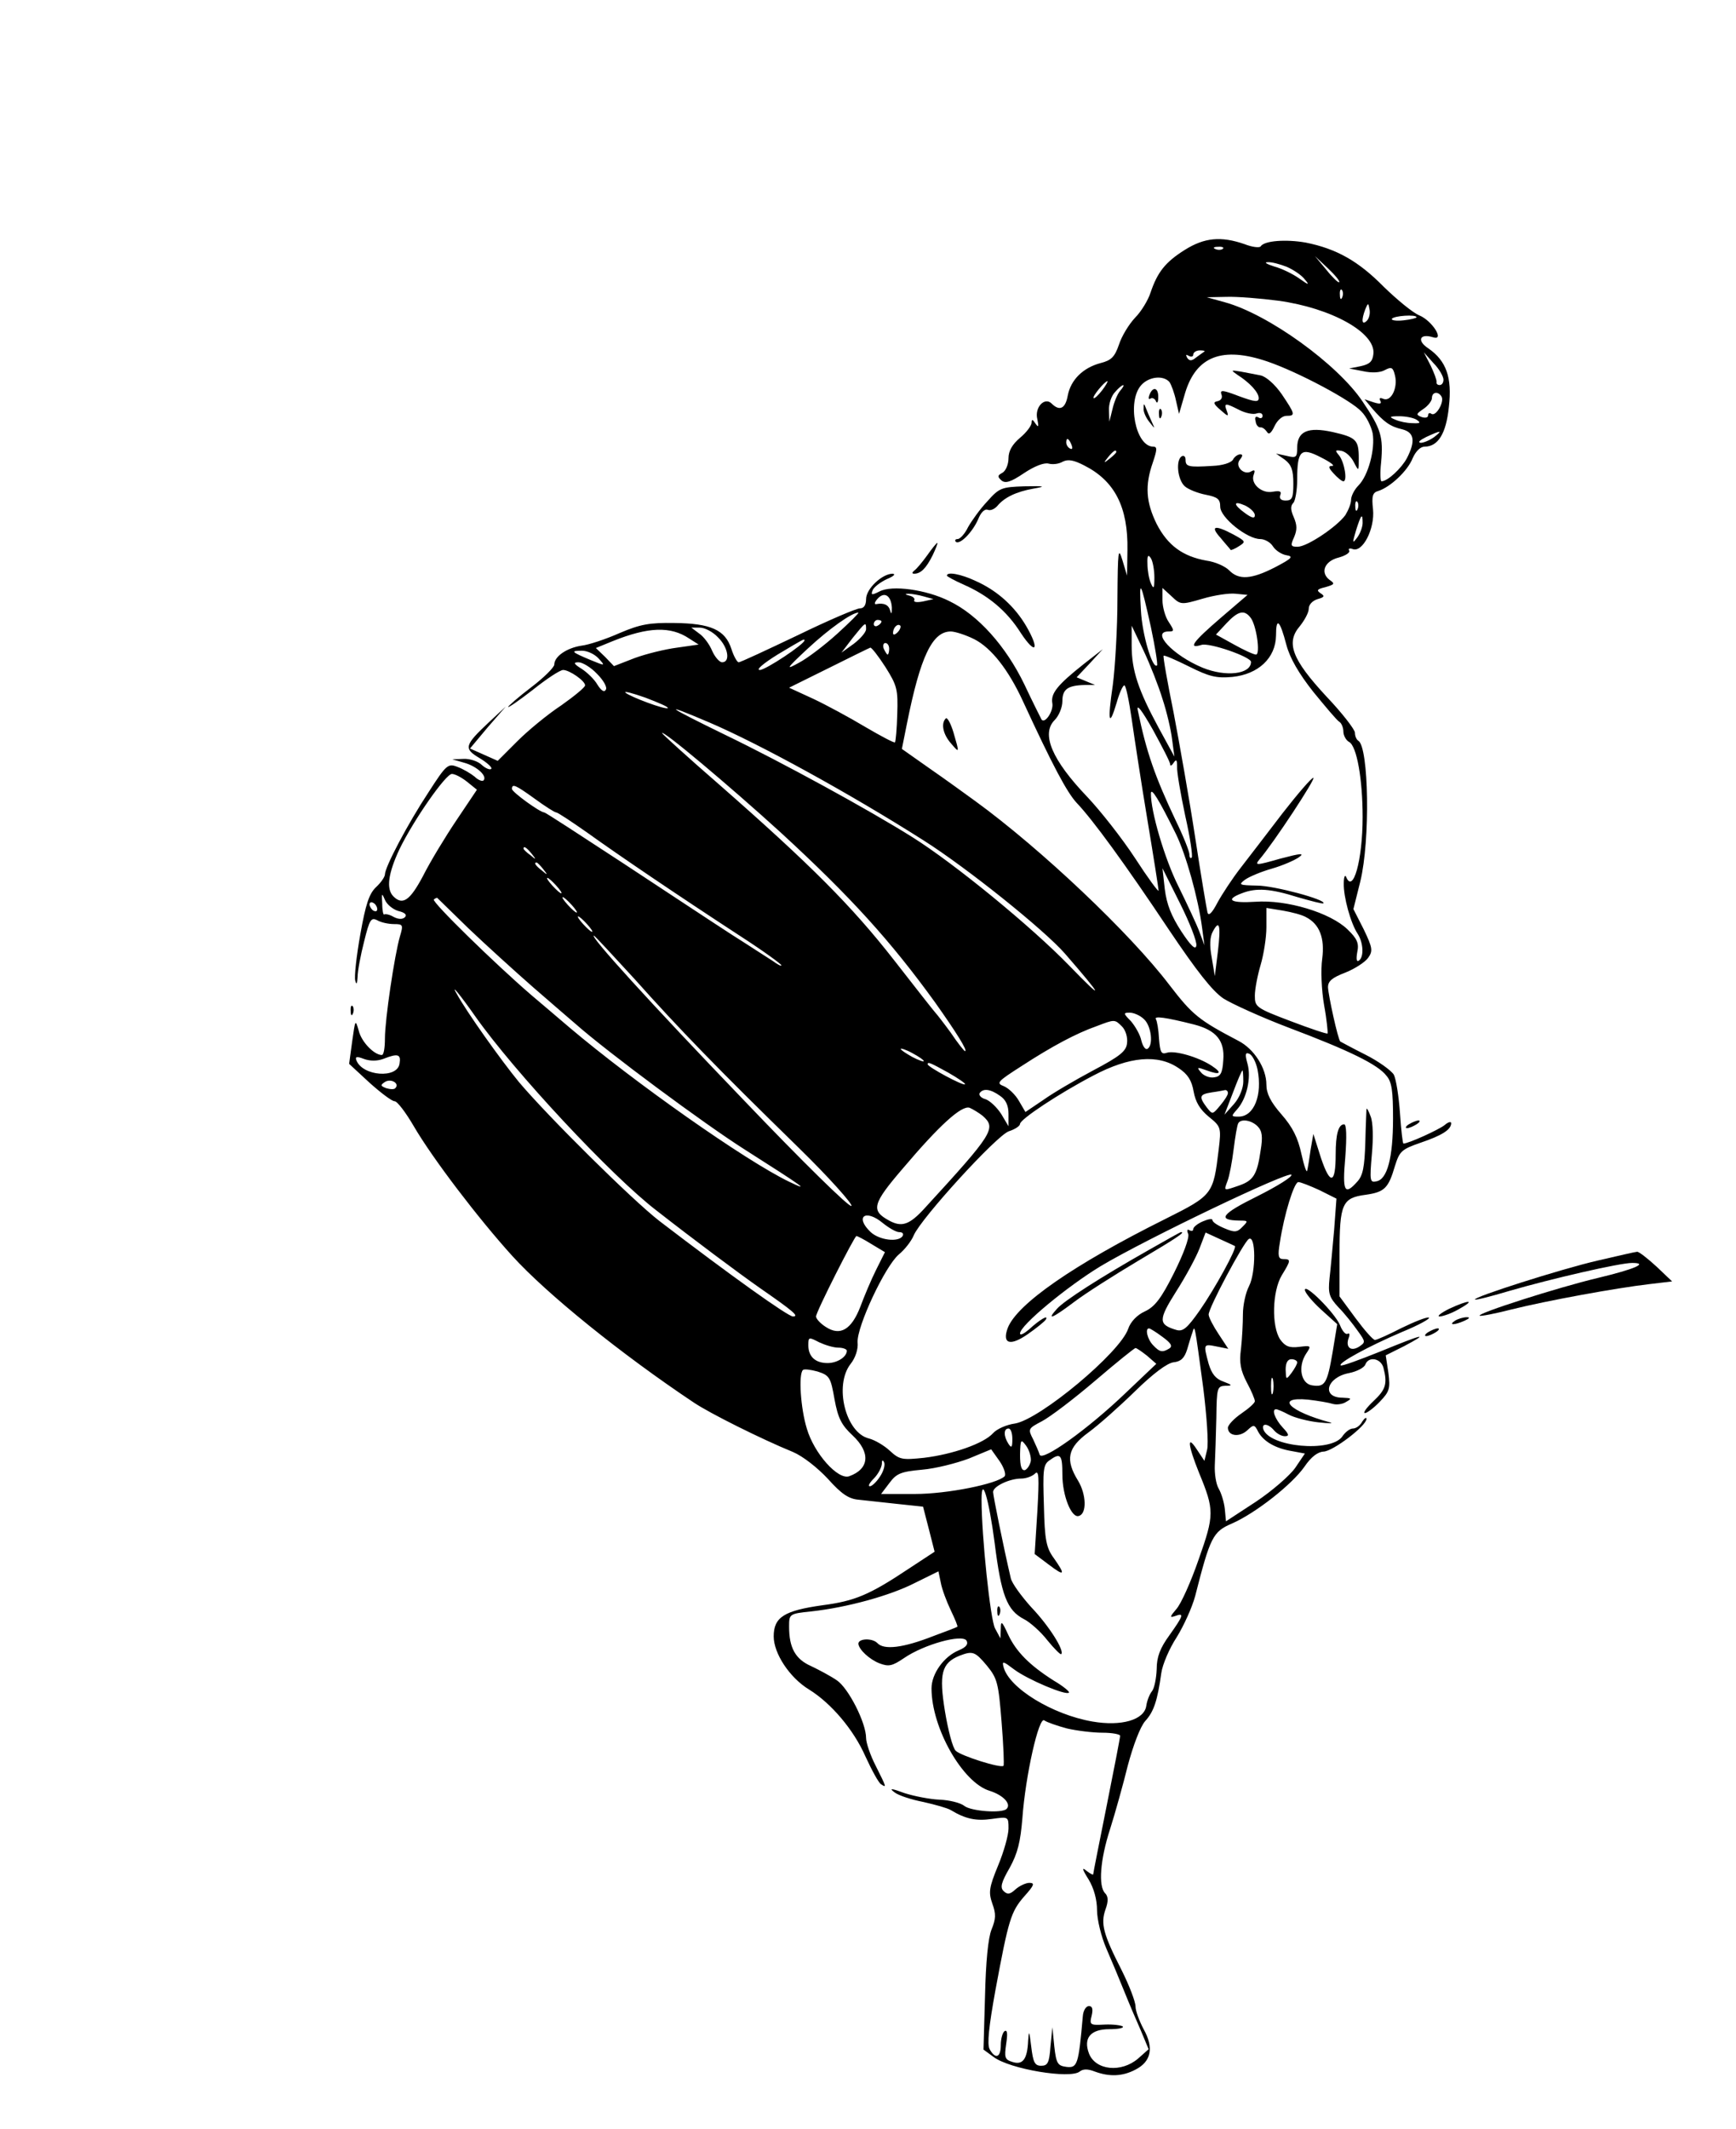 <?xml version="1.0" standalone="no"?>
<!DOCTYPE svg PUBLIC "-//W3C//DTD SVG 20010904//EN"
 "http://www.w3.org/TR/2001/REC-SVG-20010904/DTD/svg10.dtd">
<svg version="1.0" xmlns="http://www.w3.org/2000/svg"
 width="451pt" height="553pt" viewBox="0 0 451 553"
 preserveAspectRatio="xMidYMid meet">

<g transform="translate(0,553) scale(0.1,-0.1)"
fill="#000000" stroke="none">
<path d="M3078 4881 c-51 -32 -71 -58 -89 -111 -6 -19 -24 -49 -40 -65 -16
-17 -35 -48 -42 -70 -11 -32 -20 -41 -48 -48 -45 -12 -77 -43 -85 -84 -6 -34
-21 -42 -42 -21 -18 18 -45 -10 -37 -41 4 -20 3 -22 -5 -11 -7 11 -10 12 -10
2 0 -7 -13 -25 -30 -39 -20 -17 -30 -34 -30 -53 0 -16 -7 -33 -16 -38 -13 -7
-13 -10 -2 -20 10 -8 24 -4 58 19 27 18 52 28 64 25 11 -3 27 -1 37 5 14 7 29
4 56 -10 79 -40 114 -108 112 -220 l-1 -66 -12 40 c-11 36 -12 26 -13 -100 0
-77 -6 -178 -12 -224 -14 -95 -10 -113 10 -46 7 25 16 45 20 45 4 0 12 -39 19
-87 7 -49 25 -167 41 -263 16 -96 29 -179 29 -183 0 -5 -28 33 -61 84 -34 52
-90 123 -124 159 -92 96 -121 164 -85 200 11 11 20 33 20 49 0 31 14 41 58 42
l27 0 -24 10 -24 10 34 36 34 37 -50 -39 c-68 -54 -86 -76 -81 -102 3 -20 -19
-53 -28 -42 -1 2 -22 43 -45 92 -48 99 -120 180 -195 216 -60 30 -149 42 -181
25 -20 -10 -23 -10 -18 3 3 8 20 21 37 29 17 7 24 13 15 14 -27 0 -69 -39 -69
-66 0 -16 -6 -24 -16 -24 -9 0 -82 -31 -162 -70 -80 -38 -148 -70 -153 -70 -4
0 -13 16 -19 35 -16 49 -53 66 -148 67 -64 1 -88 -3 -142 -26 -36 -16 -81 -31
-100 -33 -38 -6 -70 -28 -70 -49 0 -7 -27 -34 -60 -59 -33 -25 -60 -49 -60
-51 0 -3 29 17 65 45 35 28 70 51 78 51 16 0 57 -28 57 -40 0 -5 -28 -28 -62
-52 -35 -23 -86 -65 -114 -93 l-51 -51 -36 16 -36 16 46 55 47 54 -43 -40
c-65 -61 -67 -69 -25 -94 20 -12 34 -25 30 -28 -3 -3 -14 1 -24 10 -10 10 -32
17 -48 16 l-29 -1 31 -9 c33 -9 61 -35 50 -46 -3 -3 -14 1 -23 10 -10 8 -30
20 -44 25 -25 10 -29 7 -76 -66 -54 -82 -113 -194 -113 -213 0 -6 -10 -21 -23
-33 -18 -17 -27 -44 -41 -123 -10 -56 -16 -110 -13 -120 3 -12 5 -8 6 10 0 15
8 57 17 92 14 57 18 63 34 55 10 -6 30 -10 44 -10 23 0 24 -2 15 -32 -14 -48
-39 -216 -39 -265 0 -24 -3 -43 -8 -43 -20 0 -53 34 -60 63 -9 31 -9 29 -17
-27 l-8 -59 53 -49 c29 -26 58 -48 65 -48 7 0 29 -29 50 -65 49 -84 168 -240
256 -337 90 -99 283 -255 472 -381 42 -28 174 -94 257 -128 26 -11 64 -41 91
-70 35 -39 54 -52 80 -54 19 -2 64 -7 101 -11 l66 -7 15 -58 15 -59 -67 -44
c-102 -68 -140 -84 -224 -95 -100 -14 -127 -31 -127 -81 0 -44 41 -107 92
-138 58 -36 116 -105 146 -173 17 -37 35 -70 41 -73 15 -10 14 -8 -14 48 -14
27 -25 60 -25 72 0 40 -46 130 -76 150 -16 11 -46 27 -67 37 -41 18 -57 48
-57 102 0 33 0 34 58 40 92 10 205 41 269 74 l61 30 6 -29 c3 -17 15 -49 26
-72 11 -23 19 -42 17 -43 -1 -1 -29 -12 -62 -24 -79 -31 -129 -37 -146 -18
-13 13 -49 12 -49 -2 1 -15 29 -41 55 -51 24 -9 33 -7 64 14 51 35 151 63 162
45 5 -9 -1 -17 -20 -25 -39 -16 -71 -61 -71 -99 0 -103 81 -245 151 -266 35
-11 57 -34 44 -47 -12 -12 -93 -6 -110 8 -10 8 -39 15 -64 16 -25 1 -66 9 -91
17 -35 13 -41 13 -26 2 10 -8 44 -19 75 -25 31 -7 63 -16 71 -21 38 -23 66
-29 107 -23 43 6 43 6 43 -25 0 -17 -12 -60 -27 -96 -24 -58 -25 -70 -15 -99
10 -27 9 -40 -2 -67 -9 -22 -15 -85 -17 -173 l-4 -139 26 -19 c42 -32 200 -58
224 -38 9 7 21 7 39 0 38 -14 72 -13 106 5 41 21 48 57 21 105 -11 21 -21 47
-21 59 0 12 -16 54 -36 94 -48 94 -55 121 -42 158 8 22 7 34 -1 42 -18 18 -13
87 13 167 13 41 34 116 46 165 14 52 32 100 45 115 23 25 32 54 42 125 3 22
21 64 40 93 18 29 40 77 48 107 39 153 46 167 95 188 62 27 157 102 189 148
17 25 34 38 49 39 24 0 112 67 112 85 0 5 -5 2 -11 -7 -5 -10 -16 -18 -24 -18
-8 0 -20 -9 -28 -21 -30 -42 -189 -27 -205 19 -5 17 13 15 28 -3 7 -8 19 -15
28 -15 12 0 11 5 -6 23 -20 22 -29 47 -17 47 4 0 18 -6 33 -14 15 -8 50 -17
77 -20 28 -3 41 -3 30 0 -105 28 -144 67 -57 59 26 -3 55 -8 64 -11 10 -3 26
-1 35 5 16 9 14 10 -9 11 -56 0 -42 53 17 64 20 4 39 14 42 22 8 22 40 17 47
-8 11 -42 6 -57 -26 -87 -18 -17 -28 -31 -22 -31 5 0 23 13 39 30 25 26 27 34
22 74 l-7 46 48 24 c68 36 50 32 -62 -14 -55 -22 -101 -39 -103 -36 -7 6 71
49 160 87 44 18 74 35 69 37 -6 2 -38 -11 -71 -27 -33 -17 -64 -31 -69 -31 -5
0 -27 25 -50 56 l-42 57 0 111 c0 130 7 145 68 153 49 7 59 17 76 75 12 38 17
43 66 60 56 19 80 34 80 51 0 5 -8 3 -17 -5 -15 -12 -94 -48 -107 -48 -2 0 -6
35 -9 79 -3 43 -10 88 -16 100 -7 11 -40 35 -74 52 -34 17 -63 33 -65 34 -6 5
-31 119 -32 141 0 16 11 25 45 38 25 10 51 27 59 38 13 18 12 26 -11 74 l-27
53 18 72 c26 107 22 348 -5 365 -5 3 -9 12 -9 21 0 8 -33 51 -74 94 -90 97
-106 140 -69 183 12 15 23 35 23 45 0 11 10 21 23 25 18 5 19 8 8 15 -12 8 -9
11 12 16 24 7 26 9 11 19 -25 19 -13 49 24 58 18 5 30 13 27 18 -3 5 1 7 9 4
26 -10 58 53 53 103 -4 35 -1 44 14 48 31 10 76 52 89 85 8 18 20 30 31 30 35
0 56 34 63 103 9 77 -7 120 -53 152 -31 20 -23 40 12 29 31 -10 -2 43 -36 57
-17 7 -58 41 -92 74 -66 67 -123 99 -203 115 -51 9 -108 5 -117 -10 -3 -4 -22
-2 -42 6 -61 21 -104 17 -155 -15z m99 3 c-3 -3 -12 -4 -19 -1 -8 3 -5 6 6 6
11 1 17 -2 13 -5z m302 -87 c-2 -2 -17 12 -33 32 l-30 36 34 -32 c19 -18 32
-34 29 -36z m-136 40 c18 -8 39 -22 47 -33 13 -15 10 -15 -15 3 -17 12 -46 26
-65 31 -19 6 -27 11 -17 11 10 1 32 -5 50 -12z m144 -79 c-3 -8 -6 -5 -6 6 -1
11 2 17 5 13 3 -3 4 -12 1 -19z m-166 -9 c138 -19 253 -83 247 -138 -2 -20
-10 -27 -33 -32 l-30 -6 36 -7 c22 -5 45 -4 57 3 17 9 21 7 26 -14 8 -32 -10
-69 -30 -61 -9 4 -12 2 -8 -5 4 -8 -1 -9 -17 -4 l-24 8 20 -24 c30 -35 47 -47
78 -54 31 -8 35 -30 12 -75 -14 -26 -50 -60 -66 -60 -3 0 -4 22 -1 49 6 66 0
87 -48 158 -65 97 -245 227 -358 258 l-47 13 51 1 c28 1 89 -4 135 -10z m230
-52 c-13 -13 -15 1 -4 30 7 17 8 17 11 -1 2 -10 -1 -23 -7 -29z m129 9 c0 -2
-15 -6 -34 -8 -19 -2 -32 0 -30 4 5 8 64 12 64 4z m-551 -89 c-2 -1 -11 -8
-21 -15 -12 -10 -18 -10 -24 -1 -4 8 -3 9 4 5 7 -4 12 -2 12 3 0 6 8 11 17 11
9 0 14 -1 12 -3z m164 -26 c79 -27 218 -101 244 -130 13 -13 25 -38 29 -56 7
-41 -11 -110 -37 -136 -10 -10 -19 -27 -19 -37 0 -10 -7 -27 -15 -40 -22 -30
-99 -82 -124 -82 -18 0 -19 3 -9 25 8 19 8 31 -1 52 -8 18 -9 29 -1 37 5 5 10
33 10 61 0 76 10 84 62 57 24 -12 37 -22 29 -22 -11 0 -10 -5 4 -20 10 -11 21
-20 25 -20 11 0 3 49 -11 67 -11 13 -11 15 6 12 11 -2 25 -15 32 -29 13 -25
13 -25 13 10 0 48 -7 54 -68 68 -64 14 -92 2 -92 -41 0 -25 -3 -27 -27 -21
l-28 6 23 -16 c17 -13 22 -27 22 -62 0 -37 -3 -44 -20 -44 -12 0 -17 5 -14 14
4 10 -1 12 -19 9 -29 -6 -59 21 -50 44 4 11 3 14 -6 9 -19 -12 -44 13 -30 30
8 10 8 14 1 14 -6 0 -15 -6 -19 -14 -5 -8 -27 -15 -53 -16 -63 -4 -70 -2 -70
16 0 8 -4 12 -10 9 -16 -10 -11 -61 8 -78 9 -8 34 -18 55 -22 30 -6 37 -11 37
-31 0 -28 70 -84 104 -84 12 0 27 -9 33 -19 7 -11 23 -21 35 -23 19 -3 15 -8
-29 -31 -62 -32 -95 -34 -120 -8 -10 10 -36 22 -59 25 -61 11 -100 39 -129 95
-28 57 -31 100 -10 160 11 33 12 41 1 41 -46 0 -69 118 -31 160 20 22 57 26
73 8 5 -7 13 -29 17 -48 l8 -35 16 55 c29 95 97 121 214 81z m457 -47 c0 -8
-4 -14 -10 -14 -5 0 -9 3 -8 8 1 4 -6 23 -15 42 l-18 35 25 -28 c15 -15 26
-35 26 -43z m-887 -28 c-10 -13 -20 -22 -22 -20 -4 4 29 44 36 44 2 0 -4 -11
-14 -24z m47 -1 c-7 -8 -16 -30 -20 -48 l-8 -32 -1 29 c-1 16 6 38 16 48 19
22 31 24 13 3z m835 -15 c8 -13 -14 -52 -26 -45 -5 4 -9 2 -9 -4 0 -6 -8 -7
-17 -4 -15 6 -14 8 5 21 12 8 22 21 22 28 0 16 16 19 25 4z m-65 -60 c12 -8
10 -10 -10 -9 -14 0 -34 4 -45 9 -17 7 -16 9 10 9 17 0 37 -4 45 -9z m46 -45
c-11 -8 -27 -15 -35 -15 -9 1 -2 7 14 15 39 18 44 18 21 0z m-942 -21 c3 -8 2
-12 -4 -9 -6 3 -10 10 -10 16 0 14 7 11 14 -7z m116 -18 c0 -2 -8 -10 -17 -17
-16 -13 -17 -12 -4 4 13 16 21 21 21 13z m360 -164 c0 -9 -7 -8 -25 5 -32 23
-32 34 0 20 14 -7 25 -18 25 -25z m267 16 c-3 -8 -6 -5 -6 6 -1 11 2 17 5 13
3 -3 4 -12 1 -19z m13 -36 c0 -10 -6 -27 -14 -38 -13 -17 -13 -15 -3 19 13 41
17 46 17 19z m-541 -142 c0 -29 -2 -31 -9 -15 -5 11 -9 34 -9 50 -1 23 2 26 9
15 5 -8 9 -31 9 -50z m-9 -129 c11 -52 18 -96 16 -99 -12 -11 -39 81 -42 143
-5 85 -1 78 26 -44z m134 74 c30 9 69 15 86 13 l31 -3 -70 -60 c-72 -62 -86
-81 -50 -70 20 7 129 -31 129 -44 0 -32 -65 -40 -126 -15 -77 32 -135 94 -88
94 15 0 15 2 0 25 -9 13 -16 39 -16 56 l0 32 24 -22 c23 -22 25 -22 80 -6z
m-807 -23 c0 -15 -1 -19 -4 -9 -4 16 -16 22 -37 18 -5 -1 -4 5 3 13 18 21 36
10 38 -22z m83 29 l25 -7 -27 -6 c-15 -3 -25 -2 -23 3 3 4 -3 10 -12 12 -12 3
-13 5 -3 5 8 0 26 -3 40 -7z m-225 -97 c-33 -30 -78 -64 -99 -75 -36 -20 -35
-17 23 37 55 51 114 93 131 93 3 0 -22 -25 -55 -55z m1073 43 c16 -18 27 -97
15 -97 -6 0 -32 12 -57 26 l-47 26 27 29 c30 32 46 36 62 16z m-958 -11 c0 -3
-4 -8 -10 -11 -5 -3 -10 -1 -10 4 0 6 5 11 10 11 6 0 10 -2 10 -4z m1052 -61
c9 -34 32 -74 70 -122 32 -39 62 -75 68 -78 5 -3 10 -15 10 -25 0 -10 7 -23
15 -27 20 -11 35 -97 35 -195 0 -112 -25 -201 -43 -155 -3 6 -6 -1 -6 -17 -1
-35 18 -104 36 -131 15 -23 17 -61 3 -70 -6 -4 -7 5 -4 22 5 23 0 35 -25 59
-45 44 -159 78 -240 72 -63 -4 -80 5 -35 22 38 15 75 12 145 -10 35 -10 65
-18 67 -16 9 9 -128 46 -172 46 -47 1 -49 2 -32 15 11 8 42 21 70 29 28 8 60
22 71 30 15 11 4 10 -49 -4 -63 -18 -67 -18 -54 -2 37 43 148 212 140 212 -5
0 -41 -42 -80 -92 -39 -51 -88 -115 -109 -142 -21 -27 -48 -68 -60 -90 -14
-27 -23 -36 -26 -26 -2 8 -17 96 -32 195 -15 99 -41 245 -56 324 -16 79 -28
146 -26 148 2 2 32 -11 66 -28 52 -26 71 -31 113 -27 67 7 112 49 113 107 0
50 10 41 27 -24z m-1092 41 c0 -8 -15 -25 -32 -38 l-32 -23 29 38 c34 42 35
43 35 23z m82 -8 c-7 -7 -12 -8 -12 -2 0 14 12 26 19 19 2 -3 -1 -11 -7 -17z
m-542 -16 l25 -16 -56 -8 c-31 -4 -80 -16 -110 -27 l-54 -21 -23 24 -24 23 44
18 c92 37 150 39 198 7z m75 3 c27 -26 33 -65 11 -65 -7 0 -19 14 -26 30 -7
17 -22 37 -34 45 l-20 15 22 0 c13 0 34 -11 47 -25z m1155 -160 c11 -33 22
-80 25 -105 l6 -45 -41 75 c-53 98 -70 149 -70 213 l0 52 31 -65 c17 -36 39
-92 49 -125z m-489 155 c45 -23 89 -80 126 -160 78 -169 115 -238 140 -265 42
-44 126 -159 240 -330 72 -107 112 -158 141 -178 22 -14 99 -49 170 -76 159
-60 232 -96 254 -125 14 -16 17 -40 17 -111 0 -102 -15 -158 -43 -163 -17 -4
-18 1 -12 70 4 43 3 83 -3 98 -5 14 -10 23 -11 20 0 -3 -2 -42 -3 -87 -2 -63
-6 -86 -21 -102 -33 -37 -39 -26 -31 64 4 54 3 85 -3 85 -15 0 -22 -26 -22
-78 0 -77 -14 -81 -38 -10 l-20 63 -7 -40 c-3 -22 -7 -47 -9 -55 -1 -8 -8 11
-15 43 -9 42 -23 70 -52 103 -28 32 -39 54 -39 77 0 43 -32 93 -73 114 -103
54 -119 67 -179 145 -101 133 -333 353 -505 478 -26 19 -80 58 -119 85 l-71
50 13 65 c35 175 66 240 114 240 11 0 39 -9 61 -20z m-441 -3 c0 -10 -101 -77
-116 -77 -11 0 9 17 46 40 67 40 70 42 70 37z m220 -22 c0 -8 -2 -15 -4 -15
-2 0 -6 7 -10 15 -3 8 -1 15 4 15 6 0 10 -7 10 -15z m-10 -47 c31 -49 33 -59
31 -123 -1 -38 -4 -71 -6 -73 -2 -2 -36 16 -77 40 -40 24 -101 57 -135 73
l-63 29 103 51 c56 28 105 52 108 53 3 1 21 -22 39 -50z m-745 22 c18 -20 18
-20 -21 -4 -50 21 -53 24 -22 24 14 0 33 -9 43 -20z m-4 -40 c17 -17 27 -35
23 -41 -4 -8 -12 -3 -22 13 -8 14 -27 32 -41 41 -21 13 -22 17 -8 17 10 0 32
-13 48 -30z m184 -89 c-6 -5 -97 29 -110 40 -5 5 18 -1 52 -13 34 -13 60 -24
58 -27z m1305 -146 c0 -5 4 -4 9 4 7 10 9 8 9 -10 -1 -13 9 -70 21 -127 13
-57 20 -106 17 -109 -3 -4 -6 0 -6 8 0 8 -16 48 -36 89 -53 112 -76 177 -98
285 -4 19 10 1 39 -50 24 -44 45 -84 45 -90z m-1198 109 c131 -56 366 -185
558 -307 112 -71 313 -232 367 -294 100 -115 104 -127 11 -31 -98 101 -298
265 -408 334 -113 71 -340 195 -485 265 -154 75 -172 88 -43 33z m185 -285
c183 -168 287 -283 402 -442 56 -79 86 -127 78 -127 -2 0 -19 21 -37 48 -19
26 -37 49 -40 52 -3 3 -51 64 -107 136 -110 141 -217 248 -453 455 -83 72
-150 133 -150 135 0 10 174 -136 307 -257z m-814 131 l26 -21 -53 -79 c-29
-43 -69 -109 -87 -145 -34 -64 -53 -77 -77 -53 -19 19 -14 59 16 123 37 76
120 195 136 195 8 0 25 -9 39 -20z m177 -45 c26 -19 51 -35 55 -35 4 0 40 -24
80 -52 82 -59 234 -162 398 -269 59 -38 107 -73 107 -76 0 -3 -10 2 -22 11
-13 8 -60 39 -106 68 -45 29 -172 113 -283 186 -110 72 -202 132 -205 132 -11
0 -84 53 -84 61 0 15 10 10 60 -26z m1665 -91 c26 -53 58 -167 68 -244 l6 -45
-13 35 c-7 19 -32 72 -54 117 -36 71 -73 197 -72 243 1 15 20 -15 65 -106z
m-1674 -51 c13 -16 12 -17 -3 -4 -10 7 -18 15 -18 17 0 8 8 3 21 -13z m30 -40
c13 -16 12 -17 -3 -4 -17 13 -22 21 -14 21 2 0 10 -8 17 -17z m1697 -199 c-2
-12 -14 -1 -39 37 -26 40 -38 70 -43 110 l-6 54 46 -92 c25 -50 44 -99 42
-109z m-1663 156 c10 -11 16 -20 13 -20 -3 0 -13 9 -23 20 -10 11 -16 20 -13
20 3 0 13 -9 23 -20z m-410 -66 c17 -4 23 -10 17 -16 -6 -6 -17 -6 -30 1 -10
6 -21 8 -24 6 -2 -2 -5 10 -5 28 -2 28 -1 29 7 10 5 -12 21 -25 35 -29z m182
-45 c43 -41 119 -110 168 -153 50 -43 99 -86 110 -95 85 -75 335 -260 439
-326 154 -98 174 -112 116 -84 -114 55 -402 258 -570 400 -25 21 -70 60 -100
85 -93 80 -259 242 -253 248 4 3 8 5 9 4 2 -2 38 -37 81 -79z m268 61 c10 -11
16 -20 13 -20 -3 0 -13 9 -23 20 -10 11 -16 20 -13 20 3 0 13 -9 23 -20z
m-505 -11 c0 -6 -4 -7 -10 -4 -5 3 -10 11 -10 16 0 6 5 7 10 4 6 -3 10 -11 10
-16z m2413 -21 c35 -18 49 -54 42 -108 -4 -28 -2 -81 5 -121 7 -38 10 -72 9
-73 -2 -2 -46 13 -96 32 -90 34 -93 37 -93 66 0 17 7 53 15 80 8 27 15 71 15
98 l0 50 43 -7 c23 -4 50 -11 60 -17z m-1868 -18 c10 -11 16 -20 13 -20 -3 0
-13 9 -23 20 -10 11 -16 20 -13 20 3 0 13 -9 23 -20z m1639 -71 l-8 -64 -8 48
c-6 31 -5 54 3 68 17 32 21 16 13 -52z m-1516 -71 c116 -130 217 -234 425
-437 82 -80 143 -149 139 -153 -5 -5 -129 117 -279 274 -246 256 -402 428
-390 428 2 0 49 -51 105 -112z m-413 -98 c100 -142 354 -415 472 -505 96 -75
210 -160 267 -200 88 -61 103 -74 86 -74 -13 0 -164 108 -347 248 -71 55 -290
272 -365 361 -46 56 -136 182 -162 230 -16 27 9 -3 49 -60z m1737 -7 c19 -17
25 -68 9 -77 -5 -3 -12 6 -16 22 -3 15 -16 37 -27 50 -20 20 -20 22 -3 22 10
0 27 -7 37 -17z m131 -14 c57 -15 79 -42 75 -92 -2 -34 -7 -43 -24 -45 -11 -2
-27 4 -34 13 -12 14 -10 14 15 5 35 -13 42 -7 13 12 -35 23 -95 40 -116 34
-15 -5 -18 0 -21 36 -1 23 -5 46 -8 51 -6 9 25 5 100 -14z m-188 -5 c9 -9 15
-28 13 -43 -2 -21 -18 -34 -88 -71 -47 -25 -105 -59 -130 -77 l-46 -31 -17 29
c-9 16 -27 33 -39 38 -21 8 -17 12 47 53 77 50 140 84 194 103 47 18 47 18 66
-1z m-515 -90 c0 -2 -13 2 -30 11 -16 9 -30 18 -30 21 0 2 14 -2 30 -11 17 -9
30 -18 30 -21z m867 -22 c13 -66 -9 -122 -49 -122 -20 0 -20 1 -4 19 25 28 37
82 27 118 -7 25 -6 31 5 26 7 -3 17 -21 21 -41z m-2271 28 c38 15 46 12 42
-12 -5 -40 -96 -33 -112 8 -4 10 1 11 19 4 16 -6 35 -6 51 0z m2066 -24 c24
-16 34 -32 39 -61 5 -27 16 -46 39 -65 32 -26 33 -28 26 -86 -14 -116 -15
-118 -139 -180 -239 -119 -385 -221 -409 -283 -15 -41 6 -48 52 -16 23 16 44
33 47 38 8 14 -17 -1 -44 -26 -13 -11 -23 -16 -23 -10 0 21 124 123 210 175
119 71 489 248 495 237 3 -5 -37 -30 -89 -56 -93 -46 -105 -62 -46 -63 23 0
23 -1 8 -16 -14 -15 -21 -15 -47 -4 -17 7 -31 16 -31 21 0 5 -11 3 -25 -3 -14
-6 -25 -15 -25 -20 0 -5 -4 -6 -10 -3 -6 4 -7 -1 -3 -10 3 -10 -12 -51 -37
-101 -33 -66 -50 -88 -76 -100 -20 -9 -37 -27 -43 -45 -21 -62 -229 -235 -294
-246 -22 -3 -47 -14 -57 -25 -24 -27 -105 -55 -179 -64 -57 -6 -64 -5 -89 18
-15 14 -39 28 -54 32 -61 14 -92 138 -48 194 12 15 20 38 18 56 -2 41 71 197
107 228 15 12 33 35 39 50 19 44 215 259 247 270 16 5 29 14 29 19 0 12 101
79 191 126 93 49 167 56 221 19z m-598 -12 c26 -15 45 -28 43 -30 -4 -5 -97
45 -97 52 0 7 7 4 54 -22z m766 -23 c0 -17 -10 -42 -24 -58 l-25 -28 22 57
c12 32 23 58 25 58 1 0 2 -13 2 -29z m-2203 -17 c-3 -4 -14 -3 -24 0 -15 6
-15 8 -3 16 16 10 39 -4 27 -16z m1571 -20 c15 -10 22 -25 22 -47 l0 -32 -19
32 c-11 17 -29 34 -40 38 -12 3 -19 11 -16 16 9 13 28 11 53 -7z m592 7 c0 -5
-9 -19 -20 -32 -20 -24 -20 -24 -35 -5 -21 28 -19 34 13 39 15 2 30 5 35 6 4
0 7 -3 7 -8z m-637 -59 c36 -32 28 -45 -150 -239 -40 -44 -60 -51 -93 -33 -48
26 -44 43 36 136 94 111 152 164 173 157 9 -4 24 -13 34 -21z m714 -27 c12
-12 14 -27 8 -63 -9 -63 -19 -78 -56 -91 -41 -14 -40 -15 -30 12 5 13 12 50
16 83 4 32 9 62 12 67 7 12 34 8 50 -8z m161 -166 l44 -22 -6 -81 c-4 -44 -9
-101 -12 -126 -4 -39 -1 -49 23 -75 16 -16 38 -44 50 -61 21 -29 21 -30 3 -42
-22 -13 -35 0 -26 24 3 8 2 13 -3 10 -5 -3 -14 7 -20 23 -14 32 -91 109 -91
91 0 -7 19 -30 42 -51 l42 -38 -12 -73 c-14 -82 -20 -91 -53 -86 -29 4 -38 48
-16 82 14 21 14 22 -18 18 -25 -3 -36 1 -49 19 -23 34 -21 125 4 167 24 39 24
42 4 42 -13 0 -15 8 -9 43 11 73 37 157 48 157 6 0 31 -10 55 -21z m-1092
-109 c9 0 12 -4 9 -10 -11 -17 -60 -11 -83 10 -42 40 -14 61 31 24 16 -13 35
-24 43 -24z m872 -36 c7 -4 -52 -111 -91 -167 -33 -47 -44 -56 -61 -51 -47 14
-47 26 -1 99 25 39 52 89 61 112 l16 42 37 -17 c20 -9 37 -17 39 -18z m-944 5
l35 -21 -23 -46 c-13 -26 -31 -69 -41 -96 -23 -59 -52 -77 -90 -52 -14 9 -25
21 -25 27 0 12 100 209 105 209 2 0 20 -9 39 -21z m981 -109 c-9 -17 -16 -50
-16 -73 0 -23 -2 -63 -5 -90 -5 -36 -1 -56 15 -87 12 -22 21 -44 21 -49 0 -5
-16 -19 -35 -32 -19 -13 -35 -30 -35 -37 0 -21 29 -26 50 -7 17 16 19 16 29
-4 14 -25 45 -43 89 -50 l32 -6 -25 -37 c-14 -20 -60 -60 -102 -88 l-78 -51
-3 32 c-2 18 -9 41 -16 53 -7 12 -11 39 -10 61 1 22 3 77 4 123 1 77 2 82 23
83 20 0 19 2 -5 11 -20 7 -30 20 -38 46 -14 52 -14 52 21 45 l30 -6 -25 38
c-14 21 -26 44 -26 51 0 18 90 186 104 196 19 13 19 -87 1 -122z m-225 -132
c22 -16 27 -24 18 -30 -18 -11 -25 -10 -42 8 -15 15 -22 44 -11 44 3 0 19 -10
35 -22z m106 -133 c9 -72 14 -144 10 -160 l-7 -29 -20 30 c-26 40 -23 11 6
-61 40 -97 40 -109 -1 -225 -20 -58 -46 -116 -58 -129 -17 -20 -18 -23 -3 -18
24 9 22 2 -15 -50 -24 -33 -33 -56 -33 -88 -1 -24 -6 -49 -12 -57 -6 -7 -13
-24 -15 -38 -5 -37 -65 -54 -140 -41 -104 18 -217 87 -231 142 -4 16 -1 15 28
-7 35 -26 134 -68 142 -60 3 2 -15 17 -39 31 -63 40 -98 75 -119 120 -16 35
-19 37 -19 15 l-1 -25 -14 26 c-12 22 -35 239 -35 334 0 66 19 3 34 -112 17
-136 32 -175 76 -198 16 -8 44 -33 61 -55 18 -22 34 -38 36 -36 9 9 -32 74
-78 122 -26 29 -50 62 -53 75 -19 81 -46 215 -46 224 0 15 43 35 73 35 13 0
29 6 36 13 10 10 11 -9 6 -98 l-7 -111 36 -27 c42 -32 45 -28 14 16 -20 27
-24 48 -26 136 -3 92 -2 107 14 118 29 21 34 16 34 -37 0 -55 24 -114 43 -107
21 6 19 56 -2 91 -34 55 -28 86 27 126 26 19 80 67 121 107 46 45 83 73 100
75 19 2 28 11 35 33 5 17 11 37 14 45 6 19 5 26 28 -145z m-948 105 c12 0 22
-4 22 -8 0 -16 -25 -32 -50 -32 -32 0 -50 17 -50 46 0 22 1 22 28 8 15 -7 37
-14 50 -14z m802 -21 l24 -21 -80 -76 c-97 -93 -217 -179 -223 -160 -2 7 -10
25 -17 40 -14 27 -13 28 23 47 21 11 83 58 138 105 55 47 102 85 105 85 3 0
16 -9 30 -20z m390 -17 c0 -5 -7 -17 -15 -28 -14 -18 -14 -18 -15 9 0 17 5 27
15 27 8 0 15 -4 15 -8z m-1202 -96 c9 -49 18 -67 47 -94 47 -44 44 -87 -9
-106 -29 -10 -91 59 -110 124 -16 52 -22 141 -10 152 3 3 20 1 38 -4 31 -10
34 -15 44 -72z m1139 17 c-3 -10 -5 -2 -5 17 0 19 2 27 5 18 2 -10 2 -26 0
-35z m-677 -120 c0 -22 -2 -25 -10 -13 -13 20 -13 40 0 40 6 0 10 -12 10 -27z
m48 -57 c-2 -11 -9 -21 -15 -24 -9 -2 -13 9 -13 40 1 40 2 42 16 23 8 -11 13
-29 12 -39z m-68 -40 c-20 -20 -149 -46 -233 -46 l-88 0 22 29 c18 24 29 29
84 34 36 3 90 17 122 29 l58 24 22 -31 c11 -16 17 -34 13 -39z m-324 -1 c-9
-14 -21 -25 -26 -25 -6 0 -1 9 10 20 11 11 20 28 21 38 0 10 2 12 6 4 3 -7 -2
-24 -11 -37z m278 -491 c27 -33 30 -45 38 -146 5 -61 7 -112 5 -114 -7 -7
-111 26 -124 39 -8 7 -20 54 -28 102 -16 98 -9 126 38 145 34 13 40 11 71 -26z
m208 -163 c26 -6 67 -11 92 -11 25 0 46 -4 46 -8 0 -5 -16 -87 -35 -182 -19
-95 -35 -175 -35 -178 0 -2 -8 2 -17 9 -13 11 -12 5 5 -22 14 -23 22 -53 22
-80 0 -24 11 -69 24 -99 13 -30 34 -80 46 -110 12 -30 32 -77 44 -104 l20 -48
-27 -24 c-44 -38 -111 -31 -128 13 -15 40 4 63 53 63 23 0 38 3 35 7 -4 3 -25
6 -47 5 -38 -2 -40 -1 -34 23 4 17 2 25 -7 25 -8 0 -15 -12 -16 -27 -11 -125
-14 -134 -42 -131 -23 3 -27 8 -32 53 l-5 50 -5 -50 c-3 -42 -7 -50 -24 -50
-17 0 -21 9 -26 50 -5 41 -6 44 -8 15 -2 -48 -14 -64 -41 -55 -20 6 -21 12
-16 47 4 26 3 37 -4 33 -5 -3 -10 -19 -10 -36 0 -33 -14 -38 -29 -11 -7 13 -2
59 15 153 34 183 40 204 75 244 26 29 28 35 13 35 -9 0 -26 -8 -36 -17 -14
-13 -21 -14 -31 -4 -9 9 -6 22 16 60 21 38 28 68 33 128 8 112 43 266 57 255
7 -5 33 -14 59 -21z"/>
<path d="M3214 4557 c33 -21 56 -46 56 -61 0 -11 -10 -10 -51 5 -42 16 -50 17
-46 5 4 -9 -1 -16 -10 -18 -12 -2 -11 -7 8 -23 19 -17 22 -18 16 -2 -8 21 -4
21 33 2 16 -8 36 -12 44 -9 9 3 16 1 16 -6 0 -6 -5 -8 -11 -4 -7 4 -10 0 -7
-10 1 -10 7 -16 12 -16 5 1 12 -4 17 -11 5 -9 11 -5 20 14 7 15 20 27 31 27
24 0 23 4 -12 56 -18 26 -41 46 -55 49 -14 3 -37 7 -52 10 -25 4 -26 4 -9 -8z"/>
<path d="M2986 4504 c-3 -8 -2 -13 3 -9 5 3 12 -1 14 -7 3 -7 6 -3 6 10 1 25
-14 30 -23 6z"/>
<path d="M2971 4469 c-1 -8 6 -24 15 -35 15 -19 15 -19 6 1 -5 11 -12 27 -15
35 -5 13 -6 13 -6 -1z"/>
<path d="M3011 4454 c0 -11 3 -14 6 -6 3 7 2 16 -1 19 -3 4 -6 -2 -5 -13z"/>
<path d="M3171 4133 c13 -16 25 -29 26 -31 0 -2 10 2 21 9 19 12 19 13 -14 31
-49 26 -61 22 -33 -9z"/>
<path d="M2457 3664 c-13 -13 -7 -41 13 -64 23 -27 23 -27 7 28 -7 23 -16 40
-20 36z"/>
<path d="M2985 2284 c-127 -72 -219 -131 -239 -153 -29 -32 -12 -25 45 18 29
22 103 69 165 106 96 57 126 76 112 75 -2 0 -39 -21 -83 -46z"/>
<path d="M2591 1344 c0 -11 3 -14 6 -6 3 7 2 16 -1 19 -3 4 -6 -2 -5 -13z"/>
<path d="M2565 4228 c-19 -20 -41 -51 -50 -67 -8 -17 -21 -31 -27 -31 -6 0 -8
-3 -5 -7 10 -9 43 24 58 58 7 18 17 28 25 25 7 -3 18 2 25 10 18 22 49 37 94
45 34 6 30 7 -24 6 -59 -2 -65 -4 -96 -39z"/>
<path d="M2409 4088 c-13 -18 -28 -36 -34 -40 -6 -5 -6 -8 0 -8 17 0 31 14 48
48 8 17 14 32 12 32 -2 0 -14 -15 -26 -32z"/>
<path d="M2460 4035 c0 -2 20 -13 45 -24 63 -28 111 -68 147 -125 39 -59 50
-44 14 18 -30 51 -75 92 -131 117 -38 18 -75 25 -75 14z"/>
<path d="M911 2904 c0 -11 3 -14 6 -6 3 7 2 16 -1 19 -3 4 -6 -2 -5 -13z"/>
<path d="M3660 2610 c-8 -5 -10 -10 -5 -10 6 0 17 5 25 10 8 5 11 10 5 10 -5
0 -17 -5 -25 -10z"/>
<path d="M4150 2256 c-95 -22 -324 -95 -318 -101 2 -2 41 8 88 22 110 32 288
73 320 73 44 0 7 -16 -89 -39 -105 -25 -314 -92 -307 -98 2 -2 39 5 82 16 92
23 273 56 359 66 l59 7 -41 39 c-23 21 -46 39 -50 38 -4 0 -51 -11 -103 -23z"/>
<path d="M3765 2131 c-22 -11 -33 -20 -25 -20 8 0 31 8 50 19 45 25 27 25 -25
1z"/>
<path d="M3780 2100 c-18 -12 -2 -12 25 0 13 6 15 9 5 9 -8 0 -22 -4 -30 -9z"/>
<path d="M3710 2070 c-8 -5 -10 -10 -5 -10 6 0 17 5 25 10 8 5 11 10 5 10 -5
0 -17 -5 -25 -10z"/>
</g>
</svg>
